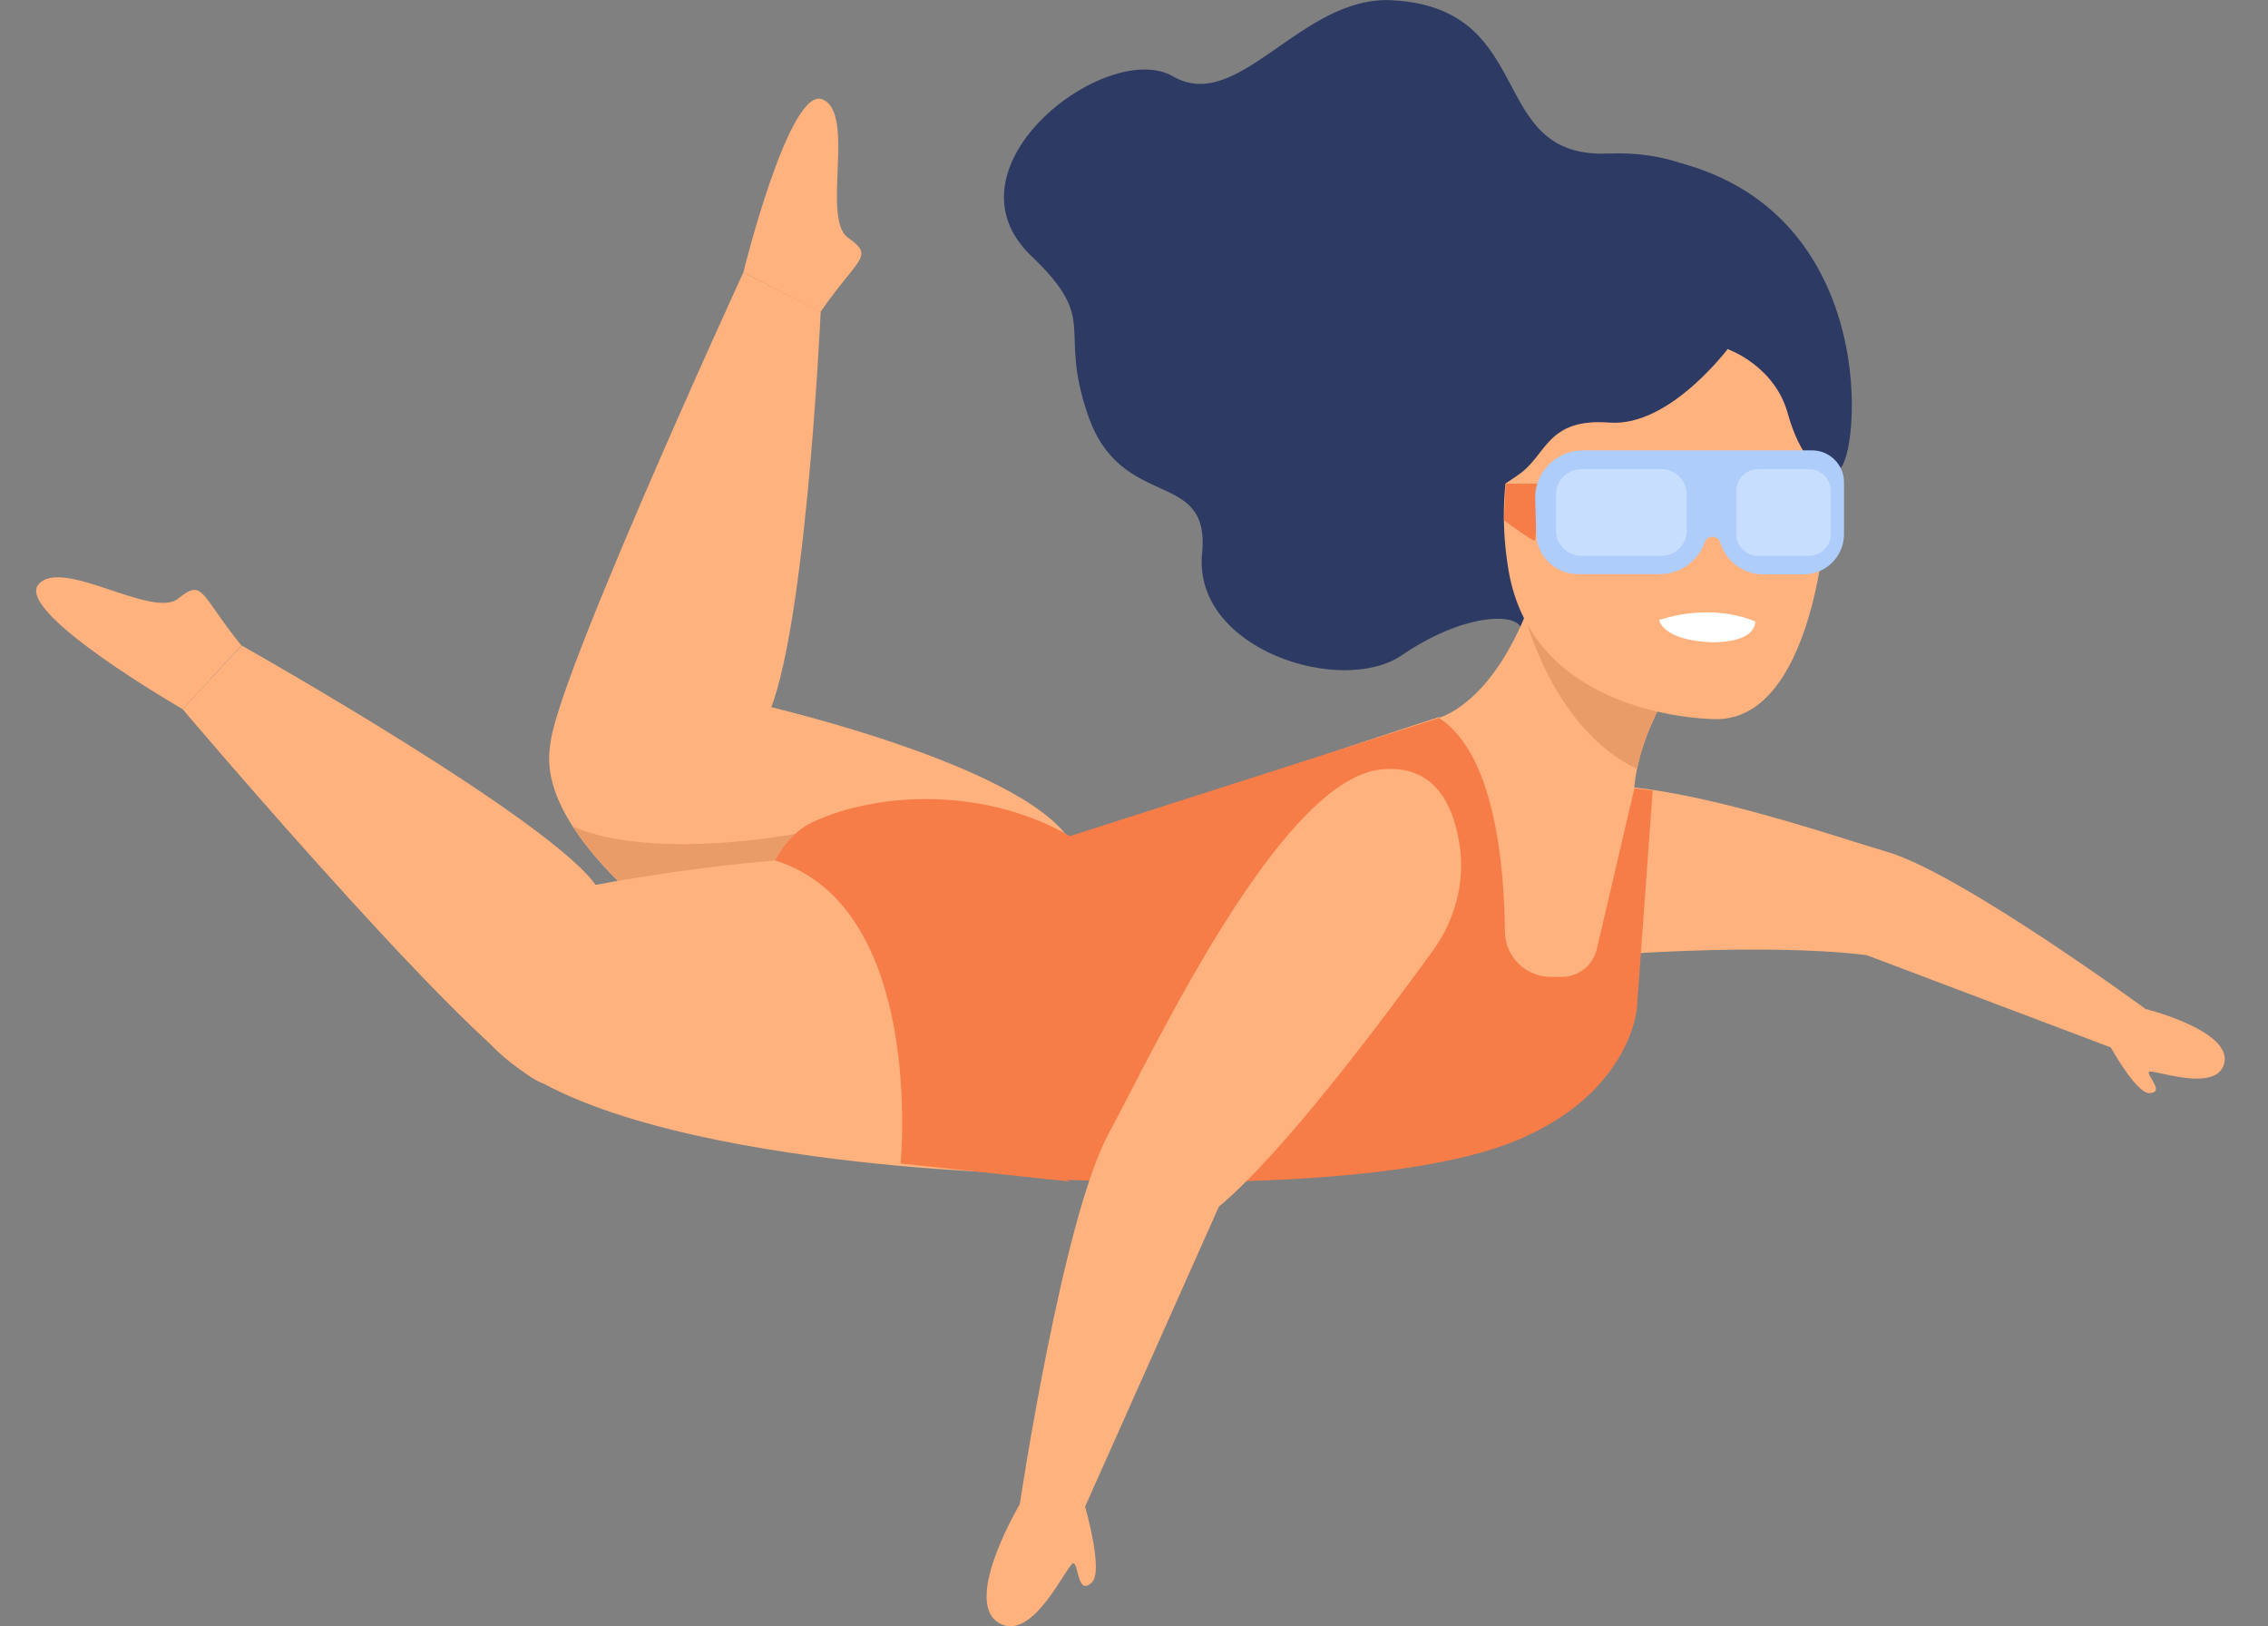 <svg xmlns="http://www.w3.org/2000/svg" viewBox="0 0 905.6 649.2"  xmlns:v="https://vecta.io/nano"><rect x="0" y="0" width="905.6" height="649.2" fill="#808080" stroke="none"/><path d="M388.8 443.7s-61.3-28.7-110.2-65c-20.7-15.4-39.2-32.1-49.8-48.6-7.6-11.7-11.2-23.3-8.8-34.2 0 0 9.9-29.2 51.9-21.5C314 282 422.5 309.9 430 341.7c7.5 31.9-41.2 102-41.2 102z" fill="#ffb27d"/><path d="M317.5 332.9l-18.3 45.5-20.6.2c-20.7-15.4-39.2-32.1-49.8-48.6 32.3 13.8 88.7 2.9 88.7 2.9z" fill="#ea9c68"/><path d="M729.7 189.2s6.1-131.7-87.6-127.9c-49.2 2-27.5-58-86.2-61.2-36.4-2-61.3 45.6-87.5 30.4s-93.8 36.1-56.6 71.7c27.5 26.2 10.5 28 22.5 63.2 13.3 39.3 49.1 21 45.7 55.5-3.8 38.4 55.7 57.1 79.7 40.7 24.1-16.4 44.4-17 47.4-11.4 2.9 5.6 4.7 1.5 4.7 1.5l117.9-62.5z" fill="#2c3a64"/><g fill="#ffb27d"><path d="M636.5 381.7s66.5-5.6 108.8-.4l99.5 37.6c6.5 2.2 11.9-16.1 11.9-16.1s-73.8-54.1-103.1-62.7-117.8-40.3-142.7-20 25.6 61.6 25.6 61.6z"/><path d="M856.7 402.8s34.1 8.5 31.5 21.4c-2.7 12.9-29.7 2-30.2 3.8s6.5 8.2.2 8.4c-5.2.1-15.4-18.3-15.4-18.3l13.9-15.3zM656.9 339l-90.2 5 7.9-57.5s19.3-4.5 34.3-40.5c5.2-12.4 14.3-25.1 20.1-41.3l46.3 57.2s-3.9 4.9-8.5 12.7c-4.9 8.4-10.7 20.1-13.2 32.5-2.1 10.6-1.8 21.8 3.3 31.9z"/></g><path d="M653.7 307c-33.7-16-44.8-61.1-44.8-61.1l58 28.6c-5 8.4-10.7 20.1-13.2 32.5z" fill="#ea9c68"/><path d="M685.3 287.1s-73.4.5-83.1-60.3c-10.4-65.6 28.7-101.3 52.8-98.2 48 6.2 70.5 30.9 73.9 51.8 3.4 20.8-3.2 106.8-43.6 106.7z" fill="#ffb27d"/><path d="M662.5 247.5s1.1 8.2 21.2 8.9c0 0 16.8.6 17.2-8.3-.1.1-15.7-7.8-38.4-.6z" fill="#fff"/><g fill="#ffb27d"><path d="M656.9 339s3 76.1-35.9 106.8c-24.9 19.7-131.7 32.7-223.7 22.2-101.1-11.5-28.6-52.7-21.6-103.4 2.1-15.2 198.8-78.3 198.8-78.3s61.1 61.2 82.4 52.7z"/><path d="M397.4 468s-199.8-6.3-210.7-69.1c0 0-3.6-34.2 38.2-43.1 41.9-8.9 161.1-26.6 180.1 0S397.4 468 397.4 468z"/><path d="M72.9 283.1S202 435.4 219.1 432.8s36.2-52.7 19.3-78.7-141.9-96.4-141.9-96.4l-23.6 25.4z"/><path d="M72.9 283.1s-66.8-38.5-57.6-49.7 45.5 13.8 55.8 5.6 8.5-2 25.3 18.7l-23.5 25.4zm223.9-174.3s-83 180.5-76.7 190.9c8.9 14.8 67.4 16 84.4-10.1 16.9-26 23.2-165.3 23.2-165.3l-30.9-15.5z"/><path d="M296.8 108.8s18.4-74.8 31.7-69.1-.6 47.6 10.1 55.2c10.8 7.6 4.3 7.6-10.9 29.5l-30.9-15.6z"/></g><g fill="#f77d48"><path d="M427.2 333.8s-78 97.4 0 137.9l-67.6-7.2s10.1-102.2-50.1-121c0 0 5.2-10.8 15-15.3 27.5-12.7 69.8-13.5 102.7 5.6z"/><path d="M427.2 333.8s-85 61.5-11.3 136.7c0 0 133.6 8.4 190.1-15.4 45.2-19 47.6-52.6 47.6-52.6l6.3-86.9-7.3-.9-15 64.2c-1.5 6.5-7.3 11.1-14 11.1h-4.4c-10 0-18.2-8.1-18.3-18.1-.2-25.6-3.9-70.8-26.3-85.3l-147.4 47.2z"/></g><g fill="#ffb27d"><path d="M572.3 379.3c-19.1 26.4-59.8 81-85.6 102.4l-54.6 122.4c-3.8 7.7-24.9-3.6-24.9-3.6s17.1-114 35.4-147.8S511 311.6 551.3 307.2c22.2-2.4 29.5 15.2 31.7 31.5 1.8 14.3-2.2 28.8-10.7 40.6z"/><path d="M407.2 600.5s-22.7 38.1-8.7 47.2c13.9 9.1 28.1-24.7 30.2-23.6s1.6 13.1 7.3 7.6c4.7-4.5-2.7-30.1-2.7-30.1l-26.1-1.1z"/></g><g fill="#2c3a64"><path d="M691.2 137.6s-23.9 33-48.6 31.1-25 12.7-35.7 20.4c-55.9 40.7-95.6-10-49.5-57.5s110-43.3 124.2-28.1c14.3 15.3 9.6 34.1 9.6 34.1z"/><path d="M689.9 139.4s18.6 6.5 23.9 25.5c4.4 15.8 12.5 27.1 20.6 22.4 8.1-4.8 16.8-100.7-63.4-122.2l18.9 74.3z"/></g><path d="M614.6 193.1h-13.4l-.7 14.6s11.9 8.8 12.4 8.1c.5-.8 1.7-22.7 1.7-22.7z" fill="#f77d48"/><path d="M632.1 179.8h91.4a12.76 12.76 0 0 1 12.8 12.8v20.6c0 8.9-7.2 16.1-16.1 16.1H704c-7.9 0-14.8-5.2-17.1-12.7h0c-.9-2.9-5-3.1-6.1-.3l-.4 1c-2.9 7.2-9.9 11.9-17.7 11.9H630c-9 0-16.4-7.2-16.6-16.2l-.4-13.7c-.4-10.6 8.3-19.5 19.1-19.5z" fill="#afcdfb"/><path d="M663.4 221.9h-32c-5.6 0-10.1-4.6-10.1-10.1v-14.4c0-5.6 4.6-10.1 10.1-10.1h32c5.6 0 10.1 4.6 10.1 10.1v14.4a10.07 10.07 0 0 1-10.1 10.1zm59 0h-20.5c-4.7 0-8.6-3.9-8.6-8.6v-17.4c0-4.7 3.9-8.6 8.6-8.6h20.5c4.7 0 8.6 3.9 8.6 8.6v17.4c0 4.7-3.9 8.6-8.6 8.6z" fill="#c7deff"/></svg>